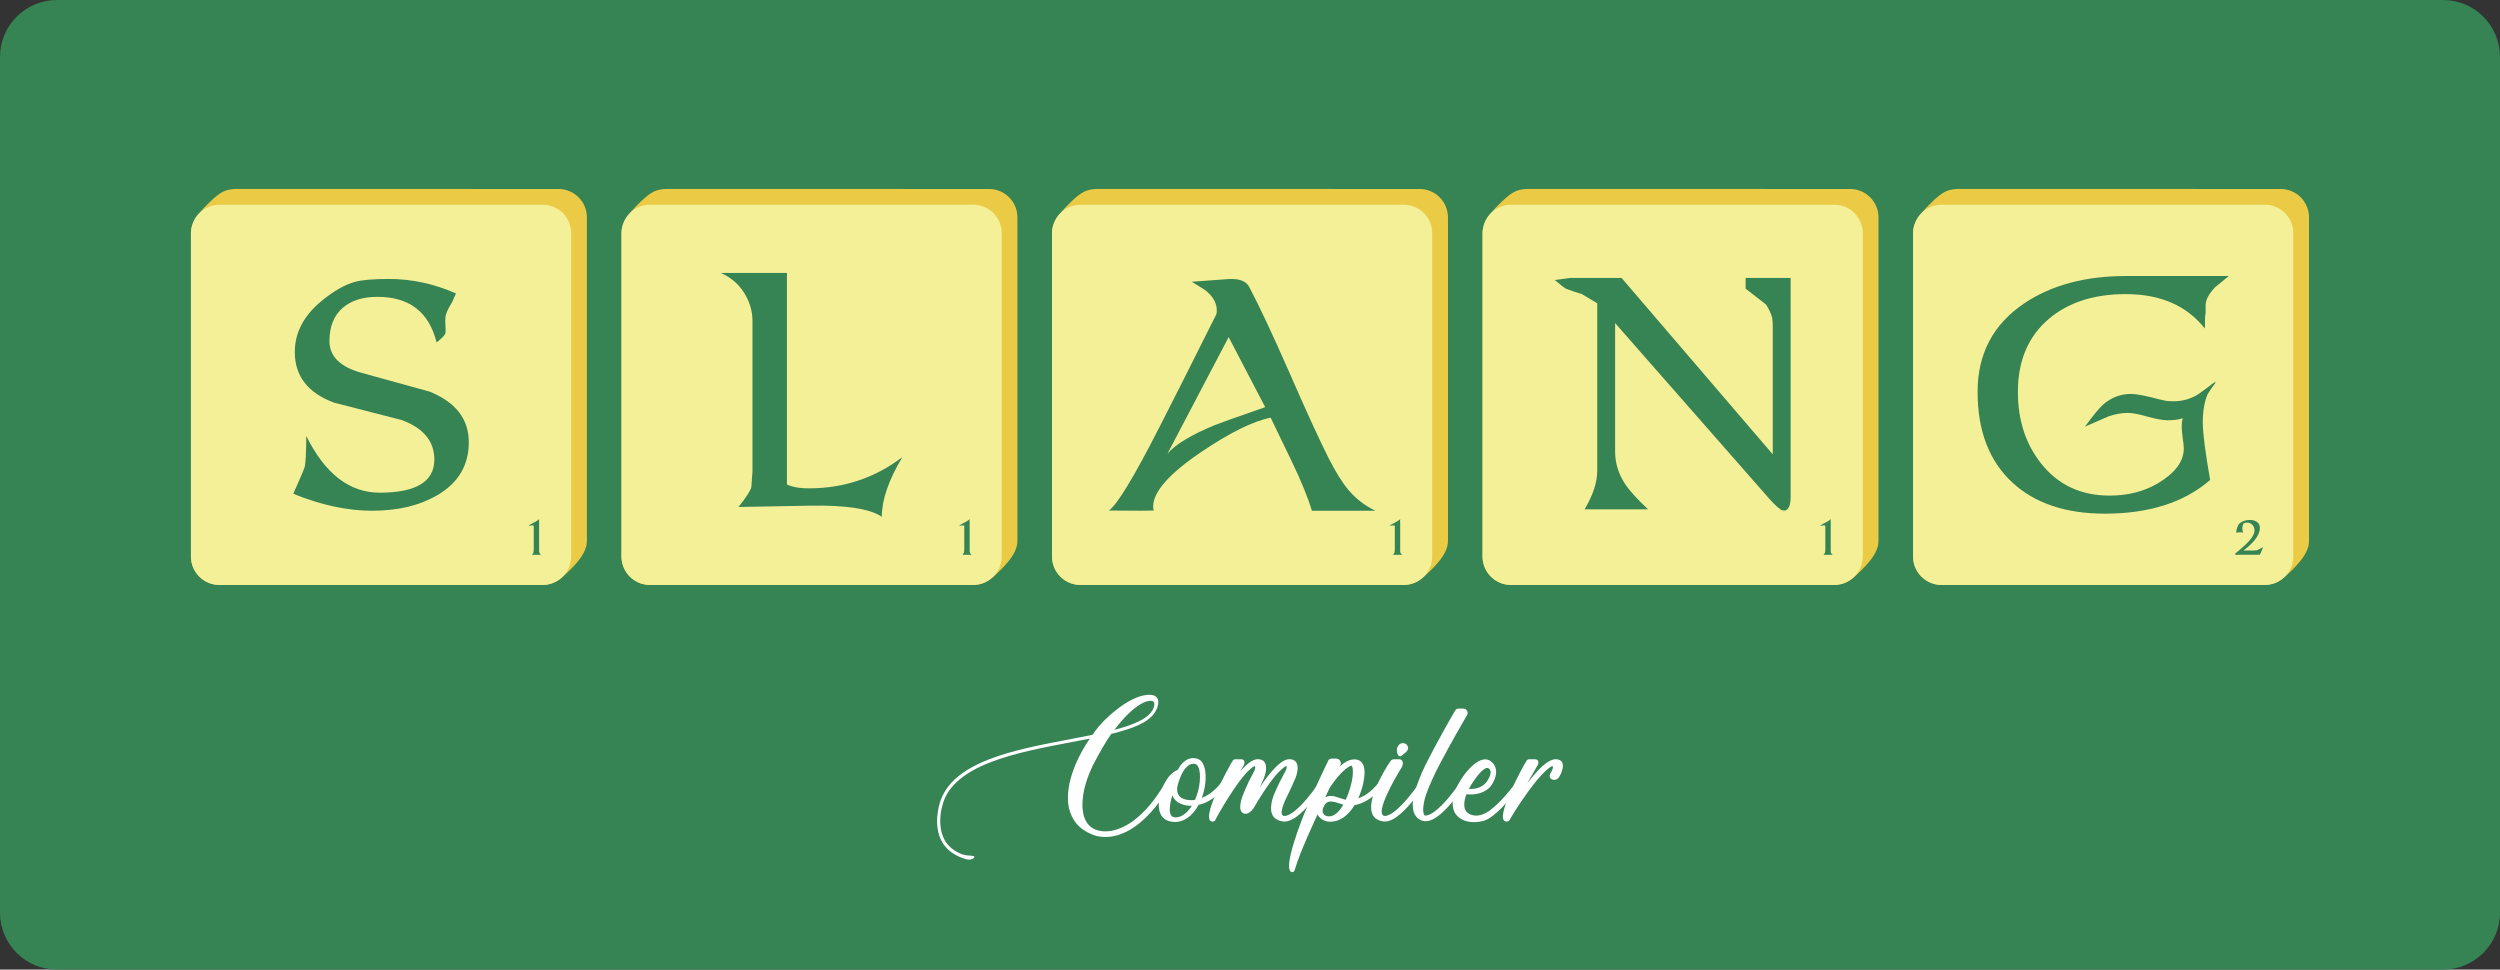 <?xml version="1.0" encoding="UTF-8" standalone="no"?>
<!-- Created with Inkscape (http://www.inkscape.org/) -->

<svg
   xmlns:dc="http://purl.org/dc/elements/1.1/"
   xmlns:cc="http://creativecommons.org/ns#"
   xmlns:rdf="http://www.w3.org/1999/02/22-rdf-syntax-ns#"
   xmlns:svg="http://www.w3.org/2000/svg"
   xmlns="http://www.w3.org/2000/svg"
   xmlns:sodipodi="http://sodipodi.sourceforge.net/DTD/sodipodi-0.dtd"
   xmlns:inkscape="http://www.inkscape.org/namespaces/inkscape"
   width="263mm"
   height="102mm"
   viewBox="0 0 263 102"
   version="1.1"
   id="svg1091"
   inkscape:version="0.92.4 5da689c313, 2019-01-14"
   sodipodi:docname="logo_paths.svg">
  <rect x="0" y="0" width="263" height="102" fill="#333333" stroke="none"/>
  <defs
     id="defs1085" />
  <sodipodi:namedview
     id="base"
     pagecolor="#ffffff"
     bordercolor="#666666"
     borderopacity="1.0"
     inkscape:pageopacity="0.0"
     inkscape:pageshadow="2"
     inkscape:zoom="0.7"
     inkscape:cx="530.69879"
     inkscape:cy="88.997422"
     inkscape:document-units="mm"
     inkscape:current-layer="layer1"
     showgrid="false"
     inkscape:window-width="1366"
     inkscape:window-height="713"
     inkscape:window-x="0"
     inkscape:window-y="27"
     inkscape:window-maximized="1" />
  <g
     inkscape:label="Layer 1"
     inkscape:groupmode="layer"
     id="layer1"
     transform="translate(0,-195)">
    <path
       style="fill:#368354;fill-opacity:1;stroke:none;stroke-width:0.474"
       d="m 6,195 h 251 c 3.324,0 6,2.676 6,6 v 90 c 0,3.324 -2.676,6 -6,6 H 6 c -3.324,0 -6,-2.676 -6,-6 v -90 c 0,-3.324 2.676,-6 6,-6 z"
       id="rect5592" />
    <path
       style="fill:#ebcb45;fill-opacity:1;stroke:none;stroke-width:0.5"
       d="m 24.745,214.879 c -0.089,0 -0.174,0.006 -0.259,0.016 -0.062,0.005 -0.123,0.013 -0.185,0.024 -0.841,0.113 -1.411,0.514 -2.492,1.59 -0.015,0.015 -0.031,0.03 -0.046,0.045 -8.4e-5,9e-5 -4.31e-4,-8e-5 -5.15e-4,0 -0.096,0.096 -0.192,0.195 -0.288,0.298 -0.096,0.102 -0.191,0.208 -0.283,0.316 -1.59e-4,1.9e-4 -3.57e-4,3.3e-4 -5.16e-4,5.2e-4 -0.185,0.216 -0.361,0.443 -0.516,0.675 -0.155,0.233 -0.288,0.471 -0.387,0.712 -0.099,0.241 -0.165,0.484 -0.185,0.725 -0.009,0.084 -0.016,0.169 -0.016,0.257 v 0.001 5.1e-4 33.999 5.1e-4 c 0,0.104 0.005,0.206 0.015,0.307 0,0 0,5.2e-4 0,5.2e-4 0.01,0.101 0.026,0.201 0.045,0.298 0,0 0,5.2e-4 0,5.2e-4 0.02,0.098 0.044,0.193 0.073,0.287 0,0 0,5.2e-4 0,5.2e-4 0.029,0.094 0.063,0.186 0.101,0.275 0,0 0,5.2e-4 0,5.2e-4 0.038,0.09 0.08,0.177 0.126,0.262 0,0 0,5.2e-4 0,5.2e-4 0.046,0.085 0.096,0.167 0.15,0.246 0,0 0,5.2e-4 0,5.2e-4 0.215,0.319 0.49,0.594 0.809,0.809 0,0 5.16e-4,0 5.16e-4,0 0.08,0.054 0.162,0.104 0.246,0.15 0,0 5.19e-4,0 5.19e-4,0 0.085,0.046 0.172,0.088 0.262,0.126 0,0 5.18e-4,0 5.18e-4,0 0.09,0.038 0.182,0.072 0.275,0.101 0,0 5.16e-4,0 5.16e-4,0 0.094,0.029 0.19,0.053 0.287,0.073 0,0 5.16e-4,0 5.16e-4,0 0.098,0.02 0.197,0.035 0.298,0.045 0,0 5.16e-4,0 5.16e-4,0 0.101,0.01 0.203,0.015 0.307,0.015 h 34.001 c 0.089,0 0.174,-0.007 0.259,-0.016 0.062,-0.005 0.123,-0.013 0.185,-0.024 0.853,-0.115 1.426,-0.522 2.538,-1.635 1.69e-4,-1.7e-4 3.49e-4,-3.5e-4 5.16e-4,-5.2e-4 0.096,-0.096 0.192,-0.195 0.288,-0.297 1.67e-4,-1.7e-4 3.55e-4,-3.4e-4 5.19e-4,-5.2e-4 0.149,-0.159 0.292,-0.327 0.431,-0.499 0.04,-0.05 0.082,-0.098 0.121,-0.148 8.4e-5,-1.2e-4 -8.8e-5,-4.1e-4 0,-5.2e-4 0.086,-0.113 0.169,-0.227 0.246,-0.343 8.2e-5,-1.3e-4 -8.2e-5,-3.9e-4 0,-5.2e-4 0.077,-0.116 0.149,-0.234 0.214,-0.352 7.4e-5,-1.4e-4 -7.7e-5,-3.8e-4 0,-5.2e-4 0.065,-0.119 0.123,-0.238 0.173,-0.359 6.1e-5,-1.5e-4 -6.3e-5,-3.7e-4 0,-5.2e-4 0.099,-0.241 0.165,-0.484 0.185,-0.725 0.009,-0.084 0.016,-0.169 0.016,-0.257 v -9.9e-4 -5.2e-4 -33.999 -5.1e-4 c -1.3e-5,-0.104 -0.005,-0.206 -0.015,-0.307 0,0 0,-5.2e-4 0,-5.2e-4 -0.01,-0.101 -0.026,-0.201 -0.045,-0.298 0,0 0,-5.2e-4 0,-5.2e-4 -0.02,-0.098 -0.044,-0.193 -0.073,-0.287 0,0 0,-5.1e-4 0,-5.1e-4 -0.029,-0.094 -0.063,-0.186 -0.101,-0.275 0,0 0,-5.2e-4 0,-5.2e-4 -0.038,-0.09 -0.08,-0.177 -0.126,-0.262 0,0 0,-5.1e-4 0,-5.1e-4 -0.046,-0.085 -0.096,-0.167 -0.15,-0.246 0,0 0,-5.2e-4 0,-5.2e-4 -0.054,-0.08 -0.111,-0.157 -0.172,-0.231 -0.061,-0.074 -0.126,-0.145 -0.194,-0.212 -0.136,-0.136 -0.284,-0.258 -0.443,-0.366 0,0 -5.16e-4,0 -5.16e-4,0 -0.08,-0.054 -0.162,-0.104 -0.246,-0.15 0,0 -5.18e-4,0 -5.18e-4,0 -0.085,-0.046 -0.172,-0.088 -0.262,-0.126 0,0 -5.16e-4,0 -5.16e-4,0 -0.09,-0.038 -0.182,-0.072 -0.275,-0.101 0,0 -5.16e-4,0 -5.16e-4,0 -0.094,-0.029 -0.19,-0.053 -0.287,-0.073 0,0 -5.16e-4,0 -5.16e-4,0 -0.098,-0.02 -0.197,-0.035 -0.298,-0.045 0,0 -5.15e-4,0 -5.15e-4,0 -0.101,-0.01 -0.203,-0.015 -0.307,-0.015 h -5.16e-4 z"
       id="rect1638"
       inkscape:connector-curvature="0" />
    <path
       style="fill:#f4f098;fill-opacity:1;stroke:none;stroke-width:0.5"
       d="m 23.087,216.538 h 34 c 1.662,0 3,1.338 3,3 v 34 c 0,1.662 -1.338,3 -3,3 h -34 c -1.662,0 -3,-1.338 -3,-3 v -34 c 0,-1.662 1.338,-3 3,-3 z"
       id="rect5345" />
    <g
       aria-label="S"
       style="font-style:normal;font-weight:normal;font-size:10.583px;line-height:1.25;font-family:sans-serif;letter-spacing:0px;word-spacing:0px;fill:#000000;fill-opacity:1;stroke:none;stroke-width:0.265"
       id="text5415">
      <path
         d="m 49.318,241.52 q 0,3.665 -3.368,5.606 -2.793,1.605 -6.814,1.605 -3.883,0 -8.28,-1.783 1.149,-2.575 1.208,-2.872 0.139,-0.594 0.158,-3.209 2.952,5.963 7.726,5.963 5.745,0 5.745,-3.486 0,-2.892 -3.447,-4.16 l -7.092,-1.822 q -4.14,-1.525 -4.14,-5.329 0,-3.051 2.813,-5.368 1.922,-1.585 3.546,-2.021 1.109,-0.297 3.546,-0.297 3.605,0 7.052,1.525 l -0.456,1.01 q -0.396,0.574 -0.634,1.307 l -0.04,0.495 q 0.04,0.674 0.04,1.03 0,0.258 -0.02,0.357 -0.119,0.317 -0.931,0.951 -1.189,-4.794 -6.22,-4.794 -2.318,0 -3.645,1.149 -1.406,1.208 -1.406,3.506 0,2.417 3.407,3.348 l 7.112,1.961 q 4.14,1.664 4.14,5.329 z"
         style="font-style:normal;font-variant:normal;font-weight:normal;font-stretch:normal;font-size:40.569px;font-family:'Dumbledor 3';-inkscape-font-specification:'Dumbledor 3, ';fill:#368354;fill-opacity:1;stroke-width:0.265"
         id="path1065" />
    </g>
    <g
       aria-label="1"
       style="font-style:normal;font-weight:normal;font-size:10.583px;line-height:1.25;font-family:sans-serif;letter-spacing:0px;word-spacing:0px;fill:#000000;fill-opacity:1;stroke:none;stroke-width:0.265"
       id="text5419">
      <path
         d="m 56.912,253.363 h -0.949 q 0.14,-0.167 0.167,-0.276 l 0.019,-0.254 v -2.542 q -0.012,0.003 -0.022,0.003 l -0.127,-0.019 h -0.071 l -0.332,0.037 0.133,-0.102 q 0.006,-0.006 0.521,-0.282 0.326,-0.174 0.484,-0.329 -0.019,0.077 -0.028,0.084 v -0.003 q 0.009,0.059 0.009,0.369 v 2.927 q 0,0.062 0.012,0.127 0,0.074 0.183,0.26 z"
         style="font-style:normal;font-variant:normal;font-weight:normal;font-stretch:normal;font-size:6.35px;font-family:'Dumbledor 3';-inkscape-font-specification:'Dumbledor 3, ';text-align:end;text-anchor:end;fill:#368354;fill-opacity:1;stroke-width:0.265"
         id="path1062" />
    </g>
    <path
       inkscape:connector-curvature="0"
       id="rect1638-8"
       d="m 70.037,214.879 c -0.089,0 -0.174,0.007 -0.259,0.016 -0.062,0.005 -0.123,0.013 -0.185,0.024 -0.841,0.113 -1.411,0.514 -2.492,1.59 -0.015,0.015 -0.031,0.03 -0.046,0.045 -8.4e-5,8e-5 -4.31e-4,-9e-5 -5.16e-4,0 -0.096,0.096 -0.192,0.195 -0.288,0.298 -0.096,0.102 -0.191,0.208 -0.283,0.316 -1.59e-4,1.8e-4 -3.57e-4,3.3e-4 -5.16e-4,5.1e-4 -0.185,0.216 -0.361,0.443 -0.516,0.675 -0.155,0.233 -0.288,0.471 -0.387,0.712 -0.099,0.241 -0.165,0.484 -0.185,0.725 -0.009,0.084 -0.016,0.169 -0.016,0.257 v 0.001 5.3e-4 33.999 5.3e-4 c 0,0.104 0.005,0.206 0.015,0.307 0,0 0,5.3e-4 0,5.3e-4 0.01,0.101 0.026,0.201 0.045,0.298 0,0 0,5.3e-4 0,5.3e-4 0.02,0.098 0.044,0.193 0.073,0.287 0,0 0,5.3e-4 0,5.3e-4 0.029,0.094 0.063,0.186 0.101,0.275 0,0 0,5.3e-4 0,5.3e-4 0.038,0.09 0.08,0.177 0.126,0.262 0,0 0,5.3e-4 0,5.3e-4 0.046,0.085 0.096,0.167 0.15,0.246 0,0 0,5.3e-4 0,5.3e-4 0.215,0.319 0.49,0.594 0.809,0.809 0,0 5.16e-4,0 5.16e-4,0 0.08,0.054 0.162,0.104 0.246,0.15 0,0 5.19e-4,0 5.19e-4,0 0.085,0.046 0.172,0.088 0.262,0.126 0,0 5.18e-4,0 5.18e-4,0 0.09,0.038 0.182,0.072 0.275,0.101 0,0 5.16e-4,0 5.16e-4,0 0.094,0.029 0.19,0.053 0.287,0.073 0,0 5.16e-4,0 5.16e-4,0 0.098,0.02 0.197,0.035 0.298,0.045 0,0 5.29e-4,0 5.29e-4,0 0.101,0.01 0.203,0.015 0.307,0.015 h 34 c 0.089,0 0.174,-0.007 0.259,-0.016 0.062,-0.005 0.123,-0.013 0.185,-0.024 0.853,-0.115 1.426,-0.522 2.538,-1.635 1.7e-4,-1.7e-4 2.7e-4,-2.6e-4 5.3e-4,-5.3e-4 0.096,-0.096 0.192,-0.195 0.288,-0.297 1.7e-4,-1.7e-4 2.7e-4,-2.6e-4 5.3e-4,-5.3e-4 0.149,-0.159 0.292,-0.327 0.431,-0.499 0.04,-0.05 0.082,-0.098 0.121,-0.148 9e-5,-1.1e-4 -9e-5,-5.3e-4 0,-5.3e-4 0.086,-0.113 0.169,-0.227 0.246,-0.343 9e-5,-1.3e-4 -8e-5,-2.6e-4 0,-5.3e-4 0.077,-0.116 0.149,-0.234 0.214,-0.352 8e-5,-1.4e-4 -8e-5,-2.7e-4 0,-5.3e-4 0.065,-0.119 0.123,-0.238 0.173,-0.359 6e-5,-1.6e-4 -6e-5,-2.7e-4 0,-5.3e-4 0.099,-0.241 0.165,-0.484 0.185,-0.725 0.009,-0.084 0.016,-0.169 0.016,-0.257 v -0.001 -5.3e-4 -33.999 -5.3e-4 c -10e-6,-0.104 -0.005,-0.206 -0.015,-0.307 0,0 0,-5.3e-4 0,-5.3e-4 -0.01,-0.101 -0.026,-0.201 -0.045,-0.298 0,0 0,-5.2e-4 0,-5.2e-4 -0.02,-0.098 -0.044,-0.193 -0.073,-0.287 0,0 0,-5.2e-4 0,-5.2e-4 -0.029,-0.094 -0.063,-0.186 -0.101,-0.275 0,0 0,-5.2e-4 0,-5.2e-4 -0.038,-0.09 -0.08,-0.177 -0.126,-0.262 0,0 0,-5.1e-4 0,-5.1e-4 -0.046,-0.085 -0.096,-0.167 -0.15,-0.246 0,0 0,-5.2e-4 0,-5.2e-4 -0.054,-0.08 -0.111,-0.157 -0.172,-0.231 -0.061,-0.074 -0.126,-0.145 -0.194,-0.212 -0.136,-0.136 -0.284,-0.258 -0.443,-0.366 0,0 -5.3e-4,0 -5.3e-4,0 -0.08,-0.054 -0.162,-0.104 -0.246,-0.15 0,0 -5.3e-4,0 -5.3e-4,0 -0.085,-0.046 -0.172,-0.088 -0.262,-0.126 0,0 -5.3e-4,0 -5.3e-4,0 -0.09,-0.038 -0.182,-0.072 -0.275,-0.101 0,0 -5.2e-4,0 -5.2e-4,0 -0.094,-0.029 -0.19,-0.053 -0.287,-0.073 0,0 -5.3e-4,0 -5.3e-4,0 -0.098,-0.02 -0.197,-0.035 -0.298,-0.045 0,0 -5.3e-4,0 -5.3e-4,0 -0.101,-0.01 -0.203,-0.015 -0.307,-0.015 h -5.2e-4 z"
       style="fill:#ebcb45;fill-opacity:1;stroke:none;stroke-width:0.5" />
    <path
       style="fill:#f4f098;fill-opacity:1;stroke:none;stroke-width:0.5"
       d="m 68.379,216.538 h 34 c 1.662,0 3,1.338 3,3 v 34 c 0,1.662 -1.338,3 -3,3 H 68.379 c -1.662,0 -3,-1.338 -3,-3 v -34 c 0,-1.662 1.338,-3 3,-3 z"
       id="rect5431" />
    <g
       aria-label="L"
       style="font-style:normal;font-weight:normal;font-size:10.583px;line-height:1.25;font-family:sans-serif;letter-spacing:0px;word-spacing:0px;fill:#000000;fill-opacity:1;stroke:none;stroke-width:0.265"
       id="text5435">
      <path
         d="m 94.927,243.085 q -2.159,3.605 -2.159,6.28 -1.862,-1.268 -7.547,-1.169 l -7.528,0.139 q 1.169,-1.466 1.347,-2.08 l 0.119,-1.624 v -15.907 q 0,-1.288 -0.654,-2.536 -0.891,-1.684 -2.674,-2.476 h 6.953 v 22.246 q 0.059,0.059 0.436,0.178 0.733,0.238 1.862,0.238 5.527,0 9.845,-3.288 z"
         style="font-style:normal;font-variant:normal;font-weight:normal;font-stretch:normal;font-size:40.569px;font-family:'Dumbledor 3';-inkscape-font-specification:'Dumbledor 3, ';fill:#368354;fill-opacity:1;stroke-width:0.265"
         id="path1072" />
    </g>
    <g
       aria-label="1"
       style="font-style:normal;font-weight:normal;font-size:10.583px;line-height:1.25;font-family:sans-serif;letter-spacing:0px;word-spacing:0px;fill:#000000;fill-opacity:1;stroke:none;stroke-width:0.265"
       id="text5439">
      <path
         d="M 102.204,253.363 H 101.255 q 0.14,-0.167 0.167,-0.276 l 0.019,-0.254 v -2.542 q -0.012,0.003 -0.022,0.003 l -0.127,-0.019 h -0.071 l -0.332,0.037 0.133,-0.102 q 0.006,-0.006 0.521,-0.282 0.326,-0.174 0.484,-0.329 -0.019,0.077 -0.028,0.084 v -0.003 q 0.009,0.059 0.009,0.369 v 2.927 q 0,0.062 0.012,0.127 0,0.074 0.183,0.26 z"
         style="font-style:normal;font-variant:normal;font-weight:normal;font-stretch:normal;font-size:6.35px;font-family:'Dumbledor 3';-inkscape-font-specification:'Dumbledor 3, ';text-align:end;text-anchor:end;fill:#368354;fill-opacity:1;stroke-width:0.265"
         id="path1069" />
    </g>
    <path
       inkscape:connector-curvature="0"
       id="rect1638-1"
       d="m 115.329,214.879 c -0.089,0 -0.174,0.007 -0.259,0.016 -0.062,0.005 -0.123,0.013 -0.185,0.024 -0.841,0.113 -1.411,0.514 -2.492,1.59 -0.015,0.015 -0.031,0.03 -0.046,0.045 -9e-5,8e-5 -4.3e-4,-9e-5 -5.2e-4,0 -0.096,0.096 -0.192,0.195 -0.288,0.298 -0.096,0.102 -0.191,0.208 -0.283,0.316 -1.5e-4,1.8e-4 -3.5e-4,3.3e-4 -5.1e-4,5.1e-4 -0.185,0.216 -0.361,0.443 -0.516,0.675 -0.155,0.233 -0.288,0.471 -0.387,0.712 -0.099,0.241 -0.165,0.484 -0.185,0.725 -0.009,0.084 -0.016,0.169 -0.016,0.257 v 0.001 5.3e-4 33.999 5.3e-4 c 0,0.104 0.005,0.206 0.015,0.307 0,0 0,5.3e-4 0,5.3e-4 0.01,0.101 0.026,0.201 0.045,0.298 0,0 0,5.3e-4 0,5.3e-4 0.02,0.098 0.044,0.193 0.073,0.287 0,0 0,5.3e-4 0,5.3e-4 0.029,0.094 0.063,0.186 0.101,0.275 0,0 0,5.3e-4 0,5.3e-4 0.038,0.09 0.08,0.177 0.126,0.262 0,0 0,5.3e-4 0,5.3e-4 0.046,0.085 0.096,0.167 0.15,0.246 0,0 0,5.3e-4 0,5.3e-4 0.215,0.319 0.49,0.594 0.809,0.809 0,0 5.2e-4,0 5.2e-4,0 0.08,0.054 0.162,0.104 0.246,0.15 0,0 5.2e-4,0 5.2e-4,0 0.085,0.046 0.172,0.088 0.262,0.126 0,0 5.2e-4,0 5.2e-4,0 0.09,0.038 0.182,0.072 0.275,0.101 0,0 5.1e-4,0 5.1e-4,0 0.094,0.029 0.19,0.053 0.287,0.073 0,0 5.2e-4,0 5.2e-4,0 0.098,0.02 0.197,0.035 0.298,0.045 0,0 5.3e-4,0 5.3e-4,0 0.101,0.01 0.203,0.015 0.307,0.015 h 34.001 c 0.089,0 0.174,-0.007 0.259,-0.016 0.062,-0.005 0.123,-0.013 0.185,-0.024 0.853,-0.115 1.426,-0.522 2.538,-1.635 1.7e-4,-1.7e-4 2.7e-4,-2.6e-4 5.3e-4,-5.3e-4 0.096,-0.096 0.192,-0.195 0.288,-0.297 1.7e-4,-1.7e-4 2.6e-4,-2.6e-4 5.3e-4,-5.3e-4 0.149,-0.159 0.292,-0.327 0.431,-0.499 0.04,-0.05 0.082,-0.098 0.121,-0.148 8e-5,-1.1e-4 -9e-5,-5.3e-4 0,-5.3e-4 0.086,-0.113 0.169,-0.227 0.246,-0.343 8e-5,-1.3e-4 -9e-5,-2.6e-4 0,-5.3e-4 0.077,-0.116 0.149,-0.234 0.214,-0.352 8e-5,-1.4e-4 -7e-5,-2.7e-4 0,-5.3e-4 0.065,-0.119 0.123,-0.238 0.173,-0.359 6e-5,-1.6e-4 -6e-5,-2.7e-4 0,-5.3e-4 0.099,-0.241 0.165,-0.484 0.185,-0.725 0.009,-0.084 0.016,-0.169 0.016,-0.257 v -0.001 -5.3e-4 -33.999 -5.3e-4 c -1e-5,-0.104 -0.005,-0.206 -0.015,-0.307 0,0 0,-5.3e-4 0,-5.3e-4 -0.01,-0.101 -0.026,-0.201 -0.045,-0.298 0,0 0,-5.2e-4 0,-5.2e-4 -0.02,-0.098 -0.044,-0.193 -0.073,-0.287 0,0 0,-5.2e-4 0,-5.2e-4 -0.029,-0.094 -0.063,-0.186 -0.101,-0.275 0,0 0,-5.2e-4 0,-5.2e-4 -0.038,-0.09 -0.08,-0.177 -0.126,-0.262 0,0 0,-5.1e-4 0,-5.1e-4 -0.046,-0.085 -0.096,-0.167 -0.15,-0.246 0,0 0,-5.2e-4 0,-5.2e-4 -0.054,-0.08 -0.111,-0.157 -0.172,-0.231 -0.061,-0.074 -0.126,-0.145 -0.194,-0.212 -0.136,-0.136 -0.284,-0.258 -0.443,-0.366 0,0 -5.3e-4,0 -5.3e-4,0 -0.08,-0.054 -0.162,-0.104 -0.246,-0.15 0,0 -5.3e-4,0 -5.3e-4,0 -0.085,-0.046 -0.172,-0.088 -0.262,-0.126 0,0 -5.3e-4,0 -5.3e-4,0 -0.09,-0.038 -0.182,-0.072 -0.275,-0.101 0,0 -5.3e-4,0 -5.3e-4,0 -0.094,-0.029 -0.19,-0.053 -0.287,-0.073 0,0 -5.3e-4,0 -5.3e-4,0 -0.098,-0.02 -0.197,-0.035 -0.298,-0.045 0,0 -5.3e-4,0 -5.3e-4,0 -0.101,-0.01 -0.203,-0.015 -0.307,-0.015 h -5.3e-4 z"
       style="fill:#ebcb45;fill-opacity:1;stroke:none;stroke-width:0.5" />
    <path
       style="fill:#f4f098;fill-opacity:1;stroke:none;stroke-width:0.5"
       d="m 113.671,216.538 h 34 c 1.662,0 3,1.338 3,3 v 34 c 0,1.662 -1.338,3 -3,3 h -34 c -1.662,0 -3,-1.338 -3,-3 v -34 c 0,-1.662 1.338,-3 3,-3 z"
       id="rect5445" />
    <g
       aria-label="A"
       style="font-style:normal;font-weight:normal;font-size:10.583px;line-height:1.25;font-family:sans-serif;letter-spacing:0px;word-spacing:0px;fill:#000000;fill-opacity:1;stroke:none;stroke-width:0.265"
       id="text5449">
      <path
         d="m 144.686,248.727 h -6.676 q -0.614,-2.06 -2.139,-5.23 l -2.199,-4.556 q -2.793,0.555 -7.329,3.625 -5.032,3.407 -5.032,5.725 0,0.218 0.079,0.416 l -1.387,0.02 -3.348,-0.02 q 1.307,-0.911 5.309,-8.756 1.902,-3.704 6.002,-11.905 0.04,-0.198 0.04,-0.396 0,-1.189 -1.268,-2.159 -0.693,-0.416 -1.367,-0.852 l 3.823,-0.277 q 1.723,-0.119 2.219,0.812 1.624,3.09 4.219,8.993 2.714,6.22 4.14,9.033 1.129,2.219 2.1,3.368 1.169,1.367 2.813,2.159 z m -11.588,-10.895 -3.843,-7.369 -6.438,12.262 q 1.288,-1.486 4.952,-2.991 0.773,-0.317 5.329,-1.902 z"
         style="font-style:normal;font-variant:normal;font-weight:normal;font-stretch:normal;font-size:40.569px;font-family:'Dumbledor 3';-inkscape-font-specification:'Dumbledor 3, ';fill:#368354;fill-opacity:1;stroke-width:0.265"
         id="path1079" />
    </g>
    <g
       aria-label="1"
       style="font-style:normal;font-weight:normal;font-size:10.583px;line-height:1.25;font-family:sans-serif;letter-spacing:0px;word-spacing:0px;fill:#000000;fill-opacity:1;stroke:none;stroke-width:0.265"
       id="text5453">
      <path
         d="m 147.496,253.363 h -0.949 q 0.14,-0.167 0.167,-0.276 l 0.019,-0.254 v -2.542 q -0.012,0.003 -0.022,0.003 l -0.127,-0.019 h -0.071 l -0.332,0.037 0.133,-0.102 q 0.006,-0.006 0.521,-0.282 0.326,-0.174 0.484,-0.329 -0.019,0.077 -0.028,0.084 v -0.003 q 0.009,0.059 0.009,0.369 v 2.927 q 0,0.062 0.012,0.127 0,0.074 0.183,0.26 z"
         style="font-style:normal;font-variant:normal;font-weight:normal;font-stretch:normal;font-size:6.35px;font-family:'Dumbledor 3';-inkscape-font-specification:'Dumbledor 3, ';text-align:end;text-anchor:end;fill:#368354;fill-opacity:1;stroke-width:0.265"
         id="path1076" />
    </g>
    <path
       inkscape:connector-curvature="0"
       id="rect1638-2"
       d="m 160.621,214.879 c -0.089,0 -0.174,0.007 -0.259,0.016 -0.062,0.005 -0.123,0.013 -0.185,0.024 -0.841,0.113 -1.411,0.514 -2.492,1.59 -0.015,0.015 -0.031,0.03 -0.046,0.045 -9e-5,8e-5 -4.3e-4,-9e-5 -5.2e-4,0 -0.096,0.096 -0.192,0.195 -0.288,0.298 -0.096,0.102 -0.191,0.208 -0.283,0.316 -1.6e-4,1.8e-4 -3.6e-4,3.3e-4 -5.2e-4,5.1e-4 -0.185,0.216 -0.361,0.443 -0.516,0.675 -0.155,0.233 -0.288,0.471 -0.387,0.712 -0.099,0.241 -0.165,0.484 -0.185,0.725 -0.009,0.084 -0.016,0.169 -0.016,0.257 v 0.001 5.3e-4 33.999 5.3e-4 c 0,0.104 0.005,0.206 0.015,0.307 0,0 0,5.3e-4 0,5.3e-4 0.01,0.101 0.026,0.201 0.045,0.298 0,0 0,5.3e-4 0,5.3e-4 0.02,0.098 0.044,0.193 0.073,0.287 0,0 0,5.3e-4 0,5.3e-4 0.029,0.094 0.063,0.186 0.101,0.275 0,0 0,5.3e-4 0,5.3e-4 0.038,0.09 0.08,0.177 0.126,0.262 0,0 0,5.3e-4 0,5.3e-4 0.046,0.085 0.096,0.167 0.15,0.246 0,0 0,5.3e-4 0,5.3e-4 0.215,0.319 0.49,0.594 0.809,0.809 0,0 5.2e-4,0 5.2e-4,0 0.08,0.054 0.162,0.104 0.246,0.15 0,0 5.1e-4,0 5.1e-4,0 0.085,0.046 0.172,0.088 0.262,0.126 0,0 5.2e-4,0 5.2e-4,0 0.09,0.038 0.182,0.072 0.275,0.101 0,0 5.1e-4,0 5.1e-4,0 0.094,0.029 0.19,0.053 0.287,0.073 0,0 5.2e-4,0 5.2e-4,0 0.098,0.02 0.197,0.035 0.298,0.045 0,0 5.3e-4,0 5.3e-4,0 0.101,0.01 0.203,0.015 0.307,0.015 h 34 c 0.089,0 0.174,-0.007 0.259,-0.016 0.062,-0.005 0.123,-0.013 0.185,-0.024 0.853,-0.115 1.426,-0.522 2.538,-1.635 1.7e-4,-1.7e-4 2.6e-4,-2.6e-4 5.3e-4,-5.3e-4 0.096,-0.096 0.192,-0.195 0.288,-0.297 1.6e-4,-1.7e-4 2.6e-4,-2.6e-4 5.3e-4,-5.3e-4 0.149,-0.159 0.292,-0.327 0.431,-0.499 0.04,-0.05 0.082,-0.098 0.121,-0.148 8e-5,-1.1e-4 -9e-5,-5.3e-4 0,-5.3e-4 0.086,-0.113 0.169,-0.227 0.246,-0.343 8e-5,-1.3e-4 -7e-5,-2.6e-4 0,-5.3e-4 0.077,-0.116 0.149,-0.234 0.214,-0.352 6e-5,-1.4e-4 -9e-5,-2.7e-4 0,-5.3e-4 0.065,-0.119 0.123,-0.238 0.173,-0.359 7e-5,-1.6e-4 -6e-5,-2.7e-4 0,-5.3e-4 0.099,-0.241 0.165,-0.484 0.185,-0.725 0.009,-0.084 0.016,-0.169 0.016,-0.257 v -0.001 -5.3e-4 -33.999 -5.3e-4 c -2e-5,-0.104 -0.005,-0.206 -0.015,-0.307 0,0 0,-5.3e-4 0,-5.3e-4 -0.01,-0.101 -0.026,-0.201 -0.045,-0.298 0,0 0,-5.2e-4 0,-5.2e-4 -0.02,-0.098 -0.044,-0.193 -0.073,-0.287 0,0 0,-5.2e-4 0,-5.2e-4 -0.029,-0.094 -0.063,-0.186 -0.101,-0.275 0,0 0,-5.2e-4 0,-5.2e-4 -0.038,-0.09 -0.08,-0.177 -0.126,-0.262 0,0 0,-5.1e-4 0,-5.1e-4 -0.046,-0.085 -0.096,-0.167 -0.15,-0.246 0,0 0,-5.2e-4 0,-5.2e-4 -0.054,-0.08 -0.111,-0.157 -0.172,-0.231 -0.061,-0.074 -0.126,-0.145 -0.194,-0.212 -0.136,-0.136 -0.284,-0.258 -0.443,-0.366 0,0 -5.3e-4,0 -5.3e-4,0 -0.08,-0.054 -0.162,-0.104 -0.246,-0.15 0,0 -5.3e-4,0 -5.3e-4,0 -0.085,-0.046 -0.172,-0.088 -0.262,-0.126 0,0 -5.3e-4,0 -5.3e-4,0 -0.09,-0.038 -0.182,-0.072 -0.275,-0.101 0,0 -5.3e-4,0 -5.3e-4,0 -0.094,-0.029 -0.19,-0.053 -0.287,-0.073 0,0 -5.2e-4,0 -5.2e-4,0 -0.098,-0.02 -0.197,-0.035 -0.298,-0.045 0,0 -5.3e-4,0 -5.3e-4,0 -0.101,-0.01 -0.203,-0.015 -0.307,-0.015 h -5.3e-4 z"
       style="fill:#ebcb45;fill-opacity:1;stroke:none;stroke-width:0.5" />
    <path
       style="fill:#f4f098;fill-opacity:1;stroke:none;stroke-width:0.5"
       d="m 158.963,216.538 h 34 c 1.662,0 3,1.338 3,3 v 34 c 0,1.662 -1.338,3 -3,3 h -34 c -1.662,0 -3,-1.338 -3,-3 v -34 c 0,-1.662 1.338,-3 3,-3 z"
       id="rect5459" />
    <g
       aria-label="N"
       style="font-style:normal;font-weight:normal;font-size:10.583px;line-height:1.25;font-family:sans-serif;letter-spacing:0px;word-spacing:0px;fill:#000000;fill-opacity:1;stroke:none;stroke-width:0.265"
       id="text5463">
      <path
         d="m 188.373,247.294 q 0,1.228 -0.574,1.426 l -0.357,-0.079 q 0.079,0.04 0.277,0.198 -0.693,-0.337 -1.605,-1.387 L 169.911,228.99 v 13.51 q 0,1.803 1.03,3.387 0.693,1.07 2.437,2.694 h -6.676 q 1.327,-2.238 1.327,-4.061 v -17.61 l -1.644,-0.99 q -0.674,-0.178 -1.624,-0.535 -0.258,-0.139 -1.208,-0.931 l 1.684,-0.218 h 5.349 l 15.907,18.561 v -13.47 q 0,-0.852 -0.139,-1.149 -0.119,-0.416 -0.555,-1.129 l -2.159,-1.684 v -1.129 h 4.734 z"
         style="font-style:normal;font-variant:normal;font-weight:normal;font-stretch:normal;font-size:40.569px;font-family:'Dumbledor 3';-inkscape-font-specification:'Dumbledor 3, ';fill:#368354;fill-opacity:1;stroke-width:0.265"
         id="path1086" />
    </g>
    <g
       aria-label="1"
       style="font-style:normal;font-weight:normal;font-size:10.583px;line-height:1.25;font-family:sans-serif;letter-spacing:0px;word-spacing:0px;fill:#000000;fill-opacity:1;stroke:none;stroke-width:0.265"
       id="text5467">
      <path
         d="m 192.788,253.363 h -0.949 q 0.14,-0.167 0.167,-0.276 l 0.019,-0.254 v -2.542 q -0.012,0.003 -0.022,0.003 l -0.127,-0.019 h -0.071 l -0.332,0.037 0.133,-0.102 q 0.006,-0.006 0.521,-0.282 0.326,-0.174 0.484,-0.329 -0.019,0.077 -0.028,0.084 v -0.003 q 0.009,0.059 0.009,0.369 v 2.927 q 0,0.062 0.012,0.127 0,0.074 0.183,0.26 z"
         style="font-style:normal;font-variant:normal;font-weight:normal;font-stretch:normal;font-size:6.35px;font-family:'Dumbledor 3';-inkscape-font-specification:'Dumbledor 3, ';text-align:end;text-anchor:end;fill:#368354;fill-opacity:1;stroke-width:0.265"
         id="path1083" />
    </g>
    <path
       inkscape:connector-curvature="0"
       id="rect1638-9"
       d="m 205.913,214.879 c -0.089,0 -0.174,0.007 -0.259,0.016 -0.062,0.005 -0.123,0.013 -0.185,0.024 -0.841,0.113 -1.411,0.514 -2.492,1.59 -0.015,0.015 -0.031,0.03 -0.046,0.045 -9e-5,8e-5 -4.3e-4,-9e-5 -5.2e-4,0 -0.096,0.096 -0.192,0.195 -0.288,0.298 -0.096,0.102 -0.191,0.208 -0.283,0.316 -1.6e-4,1.8e-4 -3.6e-4,3.3e-4 -5.2e-4,5.1e-4 -0.185,0.216 -0.361,0.443 -0.516,0.675 -0.155,0.233 -0.288,0.471 -0.387,0.712 -0.099,0.241 -0.165,0.484 -0.185,0.725 -0.009,0.084 -0.016,0.169 -0.016,0.257 v 0.001 5.3e-4 33.999 5.3e-4 c 0,0.104 0.005,0.206 0.015,0.307 0,0 0,5.3e-4 0,5.3e-4 0.01,0.101 0.026,0.201 0.045,0.298 0,0 0,5.3e-4 0,5.3e-4 0.02,0.098 0.044,0.193 0.073,0.287 0,0 0,5.3e-4 0,5.3e-4 0.029,0.094 0.063,0.186 0.101,0.275 0,0 0,5.3e-4 0,5.3e-4 0.038,0.09 0.08,0.177 0.126,0.262 0,0 0,5.3e-4 0,5.3e-4 0.046,0.085 0.096,0.167 0.15,0.246 0,0 0,5.3e-4 0,5.3e-4 0.215,0.319 0.49,0.594 0.809,0.809 0,0 5.2e-4,0 5.2e-4,0 0.08,0.054 0.162,0.104 0.246,0.15 0,0 5.1e-4,0 5.1e-4,0 0.085,0.046 0.172,0.088 0.262,0.126 0,0 5.2e-4,0 5.2e-4,0 0.09,0.038 0.182,0.072 0.275,0.101 0,0 5.1e-4,0 5.1e-4,0 0.094,0.029 0.19,0.053 0.287,0.073 0,0 5.2e-4,0 5.2e-4,0 0.098,0.02 0.197,0.035 0.298,0.045 0,0 5.3e-4,0 5.3e-4,0 0.101,0.01 0.203,0.015 0.307,0.015 h 34.001 c 0.089,0 0.174,-0.007 0.259,-0.016 0.062,-0.005 0.123,-0.013 0.185,-0.024 0.853,-0.115 1.426,-0.522 2.538,-1.635 1.7e-4,-1.7e-4 2.7e-4,-2.6e-4 5.3e-4,-5.3e-4 0.096,-0.096 0.192,-0.195 0.288,-0.297 1.7e-4,-1.7e-4 2.7e-4,-2.6e-4 5.3e-4,-5.3e-4 0.149,-0.159 0.292,-0.327 0.431,-0.499 0.04,-0.05 0.082,-0.098 0.121,-0.148 9e-5,-1.1e-4 -9e-5,-5.3e-4 0,-5.3e-4 0.086,-0.113 0.169,-0.227 0.246,-0.343 8e-5,-1.3e-4 -8e-5,-2.6e-4 0,-5.3e-4 0.077,-0.116 0.149,-0.234 0.214,-0.352 7e-5,-1.4e-4 -8e-5,-2.7e-4 0,-5.3e-4 0.065,-0.119 0.123,-0.238 0.173,-0.359 6e-5,-1.6e-4 -6e-5,-2.7e-4 0,-5.3e-4 0.099,-0.241 0.165,-0.484 0.185,-0.725 0.009,-0.084 0.016,-0.169 0.016,-0.257 v -0.001 -5.3e-4 -33.999 -5.3e-4 c -10e-6,-0.104 -0.005,-0.206 -0.015,-0.307 0,0 0,-5.3e-4 0,-5.3e-4 -0.01,-0.101 -0.026,-0.201 -0.045,-0.298 0,0 0,-5.2e-4 0,-5.2e-4 -0.02,-0.098 -0.044,-0.193 -0.073,-0.287 0,0 0,-5.2e-4 0,-5.2e-4 -0.029,-0.094 -0.063,-0.186 -0.101,-0.275 0,0 0,-5.2e-4 0,-5.2e-4 -0.038,-0.09 -0.08,-0.177 -0.126,-0.262 0,0 0,-5.1e-4 0,-5.1e-4 -0.046,-0.085 -0.096,-0.167 -0.15,-0.246 0,0 0,-5.2e-4 0,-5.2e-4 -0.054,-0.08 -0.111,-0.157 -0.172,-0.231 -0.061,-0.074 -0.126,-0.145 -0.194,-0.212 -0.136,-0.136 -0.284,-0.258 -0.443,-0.366 0,0 -5.3e-4,0 -5.3e-4,0 -0.08,-0.054 -0.162,-0.104 -0.246,-0.15 0,0 -5.3e-4,0 -5.3e-4,0 -0.085,-0.046 -0.172,-0.088 -0.262,-0.126 0,0 -5.3e-4,0 -5.3e-4,0 -0.09,-0.038 -0.182,-0.072 -0.275,-0.101 0,0 -5.2e-4,0 -5.2e-4,0 -0.094,-0.029 -0.19,-0.053 -0.287,-0.073 0,0 -5.3e-4,0 -5.3e-4,0 -0.098,-0.02 -0.197,-0.035 -0.298,-0.045 0,0 -5.3e-4,0 -5.3e-4,0 -0.101,-0.01 -0.203,-0.015 -0.307,-0.015 h -5.3e-4 z"
       style="fill:#ebcb45;fill-opacity:1;stroke:none;stroke-width:0.5" />
    <path
       style="fill:#f4f098;fill-opacity:1;stroke:none;stroke-width:0.5"
       d="m 204.255,216.538 h 34 c 1.662,0 3,1.338 3,3 v 34 c 0,1.662 -1.338,3 -3,3 h -34 c -1.662,0 -3,-1.338 -3,-3 v -34 c 0,-1.662 1.338,-3 3,-3 z"
       id="rect5473" />
    <g
       aria-label="G"
       style="font-style:normal;font-weight:normal;font-size:10.583px;line-height:1.25;font-family:sans-serif;letter-spacing:0px;word-spacing:0px;fill:#000000;fill-opacity:1;stroke:none;stroke-width:0.265"
       id="text5477">
      <path
         d="m 234.467,224.038 -1.426,1.169 q -1.01,1.05 -1.01,1.921 v 0.832 q -0.079,0.198 -0.079,1.605 -2.853,-3.625 -8.32,-3.625 -5.012,0 -8.082,2.595 -3.269,2.773 -3.269,7.686 0,4.457 2.437,7.528 2.674,3.387 7.211,3.387 2.892,0 5.071,-1.288 2.734,-1.624 2.734,-3.665 0,-0.396 -0.119,-1.149 -0.099,-0.773 -0.099,-1.169 0,-0.475 0.099,-0.872 -0.574,0.218 -1.585,0.218 -0.713,0 -2.1,-0.376 -1.367,-0.396 -2.08,-0.396 -0.951,0 -2.021,0.357 l -2.496,1.09 q 1.248,-1.704 1.842,-2.258 1.307,-1.189 3.011,-1.189 0.832,0 2.971,0.574 0.218,0.059 0.733,0.158 0.198,0.04 0.832,0.04 1.268,0 2.437,-0.674 0.198,-0.119 1.922,-1.406 l -0.119,0.198 0.198,-0.119 q -0.238,0.178 -0.911,1.248 -0.515,1.149 -0.515,3.011 0,1.624 0.773,6.022 -4.081,3.546 -11.073,3.546 -6.2,0 -9.746,-3.288 -3.645,-3.387 -3.645,-9.528 0,-6.042 4.972,-9.35 4.259,-2.833 10.618,-2.833 z"
         style="font-style:normal;font-variant:normal;font-weight:normal;font-stretch:normal;font-size:40.569px;font-family:'Dumbledor 3';-inkscape-font-specification:'Dumbledor 3, ';fill:#368354;fill-opacity:1;stroke-width:0.265"
         id="path1093" />
    </g>
    <g
       aria-label="2"
       style="font-style:normal;font-weight:normal;font-size:10.583px;line-height:1.25;font-family:sans-serif;letter-spacing:0px;word-spacing:0px;fill:#000000;fill-opacity:1;stroke:none;stroke-width:0.265"
       id="text5481">
      <path
         d="m 238.08,252.557 -0.335,0.797 -2.589,0.009 v -0.149 q 0.034,0 0.512,-0.415 0.403,-0.353 0.552,-0.493 0.952,-0.902 0.952,-1.479 0,-0.378 -0.223,-0.614 -0.22,-0.236 -0.595,-0.236 -0.096,0 -0.226,0.046 -0.158,0.056 -0.158,0.13 0,0.015 0.003,0.025 -0.084,0.167 -0.084,0.384 0,0.226 0.09,0.462 l -0.264,-0.031 -0.291,0.015 -0.177,0.037 q 0,-0.208 0.099,-0.518 0.118,-0.369 0.295,-0.499 0.443,-0.329 1.029,-0.329 0.443,0 0.732,0.189 0.338,0.22 0.338,0.642 0,1.082 -1.73,2.387 h 1.107 q 0.291,0 0.496,-0.109 0.068,-0.037 0.468,-0.254 z"
         style="font-style:normal;font-variant:normal;font-weight:normal;font-stretch:normal;font-size:6.35px;font-family:'Dumbledor 3';-inkscape-font-specification:'Dumbledor 3, ';text-align:end;text-anchor:end;fill:#368354;fill-opacity:1;stroke-width:0.265"
         id="path1090" />
    </g>
    <g
       aria-label="Compiler"
       style="font-style:normal;font-weight:normal;font-size:10.583px;line-height:1.25;font-family:sans-serif;letter-spacing:0px;word-spacing:0px;fill:#000000;fill-opacity:1;stroke:none;stroke-width:0.265"
       id="text5596">
      <path
         d="m 120.689,268.101 c -0.999,0.085 -2.1,0.711 -2.946,1.338 -0.847,0.627 -1.507,1.287 -1.507,1.287 -0.44,0.44 -0.897,0.965 -1.304,1.575 -0.745,0.152 -1.524,0.305 -2.32,0.457 -2.946,0.559 -6.011,1.135 -8.551,2.117 -1.389,0.542 -2.472,1.151 -3.319,1.846 -0.948,0.796 -1.575,1.727 -1.88,2.76 -0.017,0.068 -0.186,0.61 -0.254,1.355 -0.068,0.711 -0.034,1.778 0.474,2.692 0.389,0.694 0.982,1.219 1.778,1.575 0.237,0.119 0.576,0.22 0.576,0.22 0.83,0.339 1.27,-0.203 0.965,-0.271 -0.271,-0.068 -0.711,-0.017 -1.151,-0.169 -0.864,-0.322 -1.49,-0.83 -1.88,-1.524 -0.457,-0.83 -0.491,-1.812 -0.44,-2.489 0.068,-0.728 0.254,-1.27 0.254,-1.27 0.017,-0.085 0.051,-0.152 0.068,-0.237 0.305,-0.897 0.864,-1.676 1.71,-2.371 0.813,-0.677 1.863,-1.27 3.217,-1.795 2.523,-0.982 5.554,-1.558 8.501,-2.117 0.66,-0.119 1.321,-0.254 1.964,-0.373 -0.44,0.643 -1.338,2.049 -1.88,3.759 -0.423,1.321 -0.525,2.557 -0.305,3.573 0.152,0.61 0.406,1.135 0.779,1.592 0.406,0.491 0.965,0.881 1.643,1.151 0.305,0.135 0.796,0.271 1.405,0.271 0.61,0 1.338,-0.135 2.184,-0.542 1.744,-0.864 3.421,-2.692 4.978,-5.436 0.085,-0.135 0.034,-0.322 -0.102,-0.406 -0.152,-0.068 -0.322,-0.017 -0.406,0.119 -0.813,1.405 -1.643,2.591 -2.506,3.488 -0.728,0.762 -1.49,1.338 -2.235,1.693 -0.796,0.389 -1.473,0.508 -2.015,0.491 -0.119,0 -0.22,-0.017 -0.339,-0.034 -1.829,-0.237 -2.151,-2.032 -1.897,-3.776 0.237,-1.643 1.084,-3.251 1.084,-3.251 0.627,-1.202 1.27,-2.337 1.88,-3.2 0.339,-0.068 0.66,-0.152 0.965,-0.254 1.71,-0.474 2.777,-1.016 3.37,-1.676 0.017,-0.017 0.119,-0.119 0.22,-0.288 0.406,-0.559 0.745,-1.778 -0.373,-1.88 -0.186,-0.017 -0.406,0 -0.406,0 z m 0.508,0.643 c 0.068,0 0.119,0.034 0.152,0.068 0.034,0.017 0.051,0.068 0.068,0.085 0.135,0.542 -0.406,1.135 -0.406,1.135 -0.017,0.017 -0.017,0.017 -0.017,0.017 -0.542,0.61 -1.558,1.101 -3.2,1.575 -0.186,0.051 -0.373,0.102 -0.559,0.152 2.117,-2.777 3.488,-3.15 3.962,-3.031 z"
         style="font-style:normal;font-variant:normal;font-weight:normal;font-stretch:normal;font-size:16.933px;font-family:'Ants Valley - Personal Use';-inkscape-font-specification:'Ants Valley - Personal Use';fill:#ffffff;stroke-width:0.265"
         id="path1097" />
      <path
         d="m 126.531,279.548 c 0.389,-0.135 0.762,-0.339 1.135,-0.61 0.593,-0.423 1.151,-1.016 1.643,-1.744 0.085,-0.135 0.051,-0.322 -0.085,-0.423 -0.135,-0.085 -0.322,-0.051 -0.406,0.085 -0.457,0.677 -0.948,1.202 -1.473,1.592 -0.305,0.203 -0.61,0.373 -0.914,0.491 0.474,-1.27 0.542,-2.743 0.152,-3.539 -0.203,-0.423 -0.508,-0.576 -0.728,-0.61 -0.542,-0.119 -1.321,0 -1.964,1.202 -1.202,0.457 -1.744,2.269 -1.744,2.269 0,0 -0.948,2.625 0.881,3.133 1.49,0.389 2.557,-0.762 3.065,-1.727 0,0 0.169,-0.034 0.44,-0.119 z m -3.167,1.372 c -0.61,-0.305 -0.135,-1.93 -0.034,-2.269 0.034,0.102 0.068,0.186 0.119,0.271 0.237,0.373 0.61,0.627 1.135,0.762 0.051,0.017 0.305,0.085 0.694,0.085 0.034,0 0.085,0 0.119,-0.017 -0.66,1.067 -1.541,1.405 -2.032,1.168 z m 1.355,-1.812 c -0.356,-0.085 -0.61,-0.254 -0.745,-0.491 -0.237,-0.389 -0.102,-0.914 -0.102,-0.914 0,0 0.068,-0.288 0.135,-0.491 0.085,-0.254 0.203,-0.559 0.356,-0.864 0.186,-0.356 0.389,-0.61 0.61,-0.779 0.169,-0.152 0.373,-0.22 0.576,-0.22 0.051,0 0.119,0 0.186,0.017 0.119,0.034 0.237,0.135 0.322,0.305 0.169,0.339 0.22,0.914 0.152,1.575 -0.051,0.643 -0.237,1.304 -0.491,1.897 -0.457,0.102 -0.999,-0.034 -0.999,-0.034 z"
         style="font-style:normal;font-variant:normal;font-weight:normal;font-stretch:normal;font-size:16.933px;font-family:'Ants Valley - Personal Use';-inkscape-font-specification:'Ants Valley - Personal Use';fill:#ffffff;stroke-width:0.265"
         id="path1099" />
      <path
         d="m 139.587,276.652 c -0.135,-0.102 -0.322,-0.051 -0.406,0.085 -0.017,0.017 -0.762,1.185 -1.693,2.286 -1.05,1.236 -1.93,1.88 -2.438,1.812 -0.525,-0.135 -0.017,-1.355 0.491,-2.354 0,0 0.423,-0.864 0.728,-1.592 0.356,-0.881 0.423,-1.913 -0.491,-2.015 0,0 0,0 -0.017,0 -0.457,-0.068 -0.999,0.254 -1.659,0.931 -0.457,0.474 -0.982,1.151 -1.558,1.998 0.135,-0.271 0.271,-0.61 0.406,-0.914 0.356,-0.881 0.423,-1.913 -0.491,-2.015 0,0 0,0 -0.017,0 -0.457,-0.068 -0.999,0.254 -1.659,0.931 -0.102,0.102 -0.203,0.22 -0.322,0.339 0.22,-0.373 0.373,-0.61 0.373,-0.61 0,0 0,0 0,0 0.102,-0.169 0.203,-0.66 -0.271,-0.66 h -0.61 c -0.119,0 -0.22,0.068 -0.271,0.152 -0.085,0.135 -0.152,0.254 -0.237,0.389 0,0 -3.471,6.181 -1.812,6.011 0.152,-0.017 0.237,-0.152 0.271,-0.271 0.169,-0.322 0.897,-1.643 1.761,-2.929 0.576,-0.864 1.084,-1.541 1.541,-2.015 0.271,-0.271 0.491,-0.457 0.66,-0.576 0.034,-0.017 0.102,-0.051 0.135,-0.017 0.119,0.068 0.017,0.389 -0.186,0.745 -0.627,1.118 -1.084,2.337 -1.084,2.337 0,0 -0.694,1.71 0.186,1.897 0.576,0.119 1.016,-0.677 1.016,-0.677 0.288,-0.508 0.66,-1.101 1.05,-1.693 0.576,-0.864 1.084,-1.541 1.541,-2.015 0.271,-0.271 0.491,-0.457 0.66,-0.576 0.034,-0.017 0.102,-0.051 0.135,-0.017 0.119,0.068 -0.017,0.389 -0.22,0.745 -0.694,1.253 -1.101,2.286 -1.101,2.286 0,0 -0.83,1.998 0.356,2.574 0.22,0.119 0.44,0.169 0.559,0.186 0.068,0.017 0.135,0.017 0.22,0.017 0.728,0 1.659,-0.66 2.811,-2.032 0.948,-1.118 1.693,-2.286 1.727,-2.337 0.085,-0.152 0.051,-0.322 -0.085,-0.406 z"
         style="font-style:normal;font-variant:normal;font-weight:normal;font-stretch:normal;font-size:16.933px;font-family:'Ants Valley - Personal Use';-inkscape-font-specification:'Ants Valley - Personal Use';fill:#ffffff;stroke-width:0.265"
         id="path1101" />
      <path
         d="m 145.784,276.771 c -0.135,-0.085 -0.305,-0.051 -0.406,0.085 -0.576,0.847 -1.202,1.473 -1.897,1.863 -0.186,0.102 -0.389,0.186 -0.593,0.271 0.474,-1.05 0.694,-2.184 0.66,-2.879 -0.068,-1.236 -0.881,-1.27 -1.304,-1.202 -0.389,0.051 -0.83,0.288 -1.321,0.745 0.034,-0.051 0.051,-0.102 0.085,-0.152 0.152,-0.305 -0.085,-0.694 -0.406,-0.694 h -0.559 c -0.135,0 -0.254,0.085 -0.305,0.203 -0.356,0.728 -1.592,3.285 -2.574,5.69 0,0 -2.523,6.215 -1.151,6.045 0.169,-0.017 0.237,-0.373 0.237,-0.373 0.525,-1.778 2.049,-5.046 2.371,-5.707 0.203,0.576 0.948,0.745 0.948,0.745 1.287,0.203 2.269,-0.627 2.929,-1.71 0.44,-0.085 0.864,-0.237 1.27,-0.474 0.779,-0.44 1.473,-1.118 2.1,-2.032 0.085,-0.135 0.051,-0.322 -0.085,-0.423 z m -5.029,-0.068 c 0.525,-0.61 0.999,-1.016 1.372,-1.151 0.034,-0.017 0.271,-0.034 0.169,1.135 -0.068,0.593 -0.322,1.592 -0.728,2.455 -0.271,-0.068 -0.61,-0.203 -1.151,-0.356 -0.423,-0.119 -0.745,-0.034 -0.999,0.085 0.152,-0.339 0.305,-0.677 0.457,-0.982 0.169,-0.254 0.491,-0.728 0.881,-1.185 z m -1.168,4.149 c 0,0 -0.813,-0.152 -0.254,-1.135 0.423,-0.762 1.355,-0.22 1.981,-0.068 -0.457,0.796 -1.05,1.372 -1.727,1.202 z"
         style="font-style:normal;font-variant:normal;font-weight:normal;font-stretch:normal;font-size:16.933px;font-family:'Ants Valley - Personal Use';-inkscape-font-specification:'Ants Valley - Personal Use';fill:#ffffff;stroke-width:0.265"
         id="path1103" />
      <path
         d="m 150.153,276.652 c -0.135,-0.102 -0.322,-0.051 -0.406,0.085 0,0.017 -0.762,1.185 -1.693,2.286 -1.05,1.236 -1.93,1.88 -2.438,1.812 -0.999,-0.254 1.118,-3.962 1.846,-5.114 0.237,-0.389 0.102,-0.847 -0.237,-0.847 h -0.576 c -0.135,0 -0.288,0.068 -0.373,0.203 -0.982,1.422 -1.558,2.845 -1.812,3.607 0,0 -0.728,1.964 0.457,2.54 0.237,0.119 0.44,0.169 0.576,0.186 0.068,0.017 0.135,0.017 0.203,0.017 0.728,0 1.659,-0.66 2.811,-2.032 0.948,-1.118 1.71,-2.286 1.744,-2.337 0.085,-0.152 0.034,-0.322 -0.102,-0.406 z m -2.726,-2.134 c 0.085,-0.085 0.288,-0.237 0.288,-0.237 0.627,-0.423 0.423,-0.83 0.22,-0.982 -0.203,-0.152 -0.627,-0.237 -0.881,0.22 -0.237,0.44 0,0.864 0,0.864 0.068,0.169 0.254,0.237 0.373,0.135 z"
         style="font-style:normal;font-variant:normal;font-weight:normal;font-stretch:normal;font-size:16.933px;font-family:'Ants Valley - Personal Use';-inkscape-font-specification:'Ants Valley - Personal Use';fill:#ffffff;stroke-width:0.265"
         id="path1105" />
      <path
         d="m 149.984,281.394 c 0.728,0 1.643,-0.66 2.794,-2.015 0.948,-1.118 1.693,-2.269 1.727,-2.32 0.085,-0.152 0.034,-0.322 -0.102,-0.406 -0.135,-0.102 -0.322,-0.051 -0.406,0.085 0,0.017 -0.762,1.185 -1.676,2.269 -1.067,1.236 -1.947,1.88 -2.455,1.778 -0.406,-0.559 0.152,-2.184 0.152,-2.184 0.322,-0.897 0.813,-2.032 1.507,-3.336 1.101,-2.083 2.235,-4.047 2.811,-5.046 0.169,-0.305 -0.051,-0.677 -0.406,-0.677 h -0.491 c -0.152,0 -0.271,0.068 -0.356,0.203 -0.423,0.728 -1.897,3.285 -3.099,5.673 -0.508,1.033 -0.897,2.032 -1.135,2.896 0,0 -0.779,2.218 0.542,2.929 0,0 0.288,0.152 0.593,0.152 z"
         style="font-style:normal;font-variant:normal;font-weight:normal;font-stretch:normal;font-size:16.933px;font-family:'Ants Valley - Personal Use';-inkscape-font-specification:'Ants Valley - Personal Use';fill:#ffffff;stroke-width:0.265"
         id="path1107" />
      <path
         d="m 160.313,276.652 c -0.135,-0.102 -0.305,-0.068 -0.406,0.068 0,0.017 -0.745,1.101 -1.676,2.134 -0.559,0.61 -1.016,1.033 -1.507,1.405 0,0 -0.66,0.525 -1.389,0.542 -0.627,0.017 -0.982,-0.322 -0.982,-0.322 -0.542,-0.508 -0.254,-1.49 -0.085,-1.93 1.439,0.169 2.371,-0.474 2.692,-1.033 1.101,-1.812 -0.237,-2.506 -0.237,-2.506 -1.084,-0.643 -2.794,1.27 -3.573,3.014 0,0 -0.813,1.795 0.119,2.777 0.406,0.44 1.151,0.83 2.388,0.643 0.66,-0.102 0.999,-0.322 1.473,-0.694 0.474,-0.373 0.965,-0.864 1.541,-1.507 0.965,-1.067 1.693,-2.134 1.727,-2.184 0.102,-0.135 0.051,-0.322 -0.085,-0.406 z m -3.81,-0.864 c 0,0 0.728,0.152 -0.034,1.355 -0.389,0.61 -1.118,0.914 -1.947,0.847 0.627,-1.135 1.524,-2.269 1.981,-2.201 z"
         style="font-style:normal;font-variant:normal;font-weight:normal;font-stretch:normal;font-size:16.933px;font-family:'Ants Valley - Personal Use';-inkscape-font-specification:'Ants Valley - Personal Use';fill:#ffffff;stroke-width:0.265"
         id="path1109" />
      <path
         d="m 163.937,274.908 c -0.068,-0.017 -0.169,-0.034 -0.169,-0.034 -0.457,-0.051 -1.016,0.254 -1.727,0.931 -0.406,0.406 -0.881,0.948 -1.389,1.626 0.593,-1.05 1.084,-1.897 1.084,-1.897 0,0 0,0 0.017,0 0.102,-0.169 0.203,-0.66 -0.271,-0.66 h -0.61 c -0.119,0 -0.22,0.068 -0.271,0.152 -0.085,0.135 -0.152,0.254 -0.237,0.389 0,0 -3.37,5.994 -1.88,6.011 0.017,0 0.034,0 0.051,0 0.102,0 0.186,-0.051 0.254,-0.135 0,-0.017 0.897,-1.558 1.981,-3.031 0.643,-0.881 1.202,-1.558 1.693,-2.032 0.152,-0.152 0.457,-0.44 0.762,-0.61 0.034,-0.017 0.068,-0.034 0.102,-0.017 0.119,0.085 -0.017,0.406 -0.22,0.762 0,0 -0.271,0.44 0.169,0.627 0.491,0.203 0.745,-0.254 0.745,-0.254 0.373,-0.61 0.61,-1.439 0.119,-1.744 -0.051,-0.034 -0.119,-0.068 -0.203,-0.085 z"
         style="font-style:normal;font-variant:normal;font-weight:normal;font-stretch:normal;font-size:16.933px;font-family:'Ants Valley - Personal Use';-inkscape-font-specification:'Ants Valley - Personal Use';fill:#ffffff;stroke-width:0.265"
         id="path1111" />
    </g>
  </g>
</svg>
